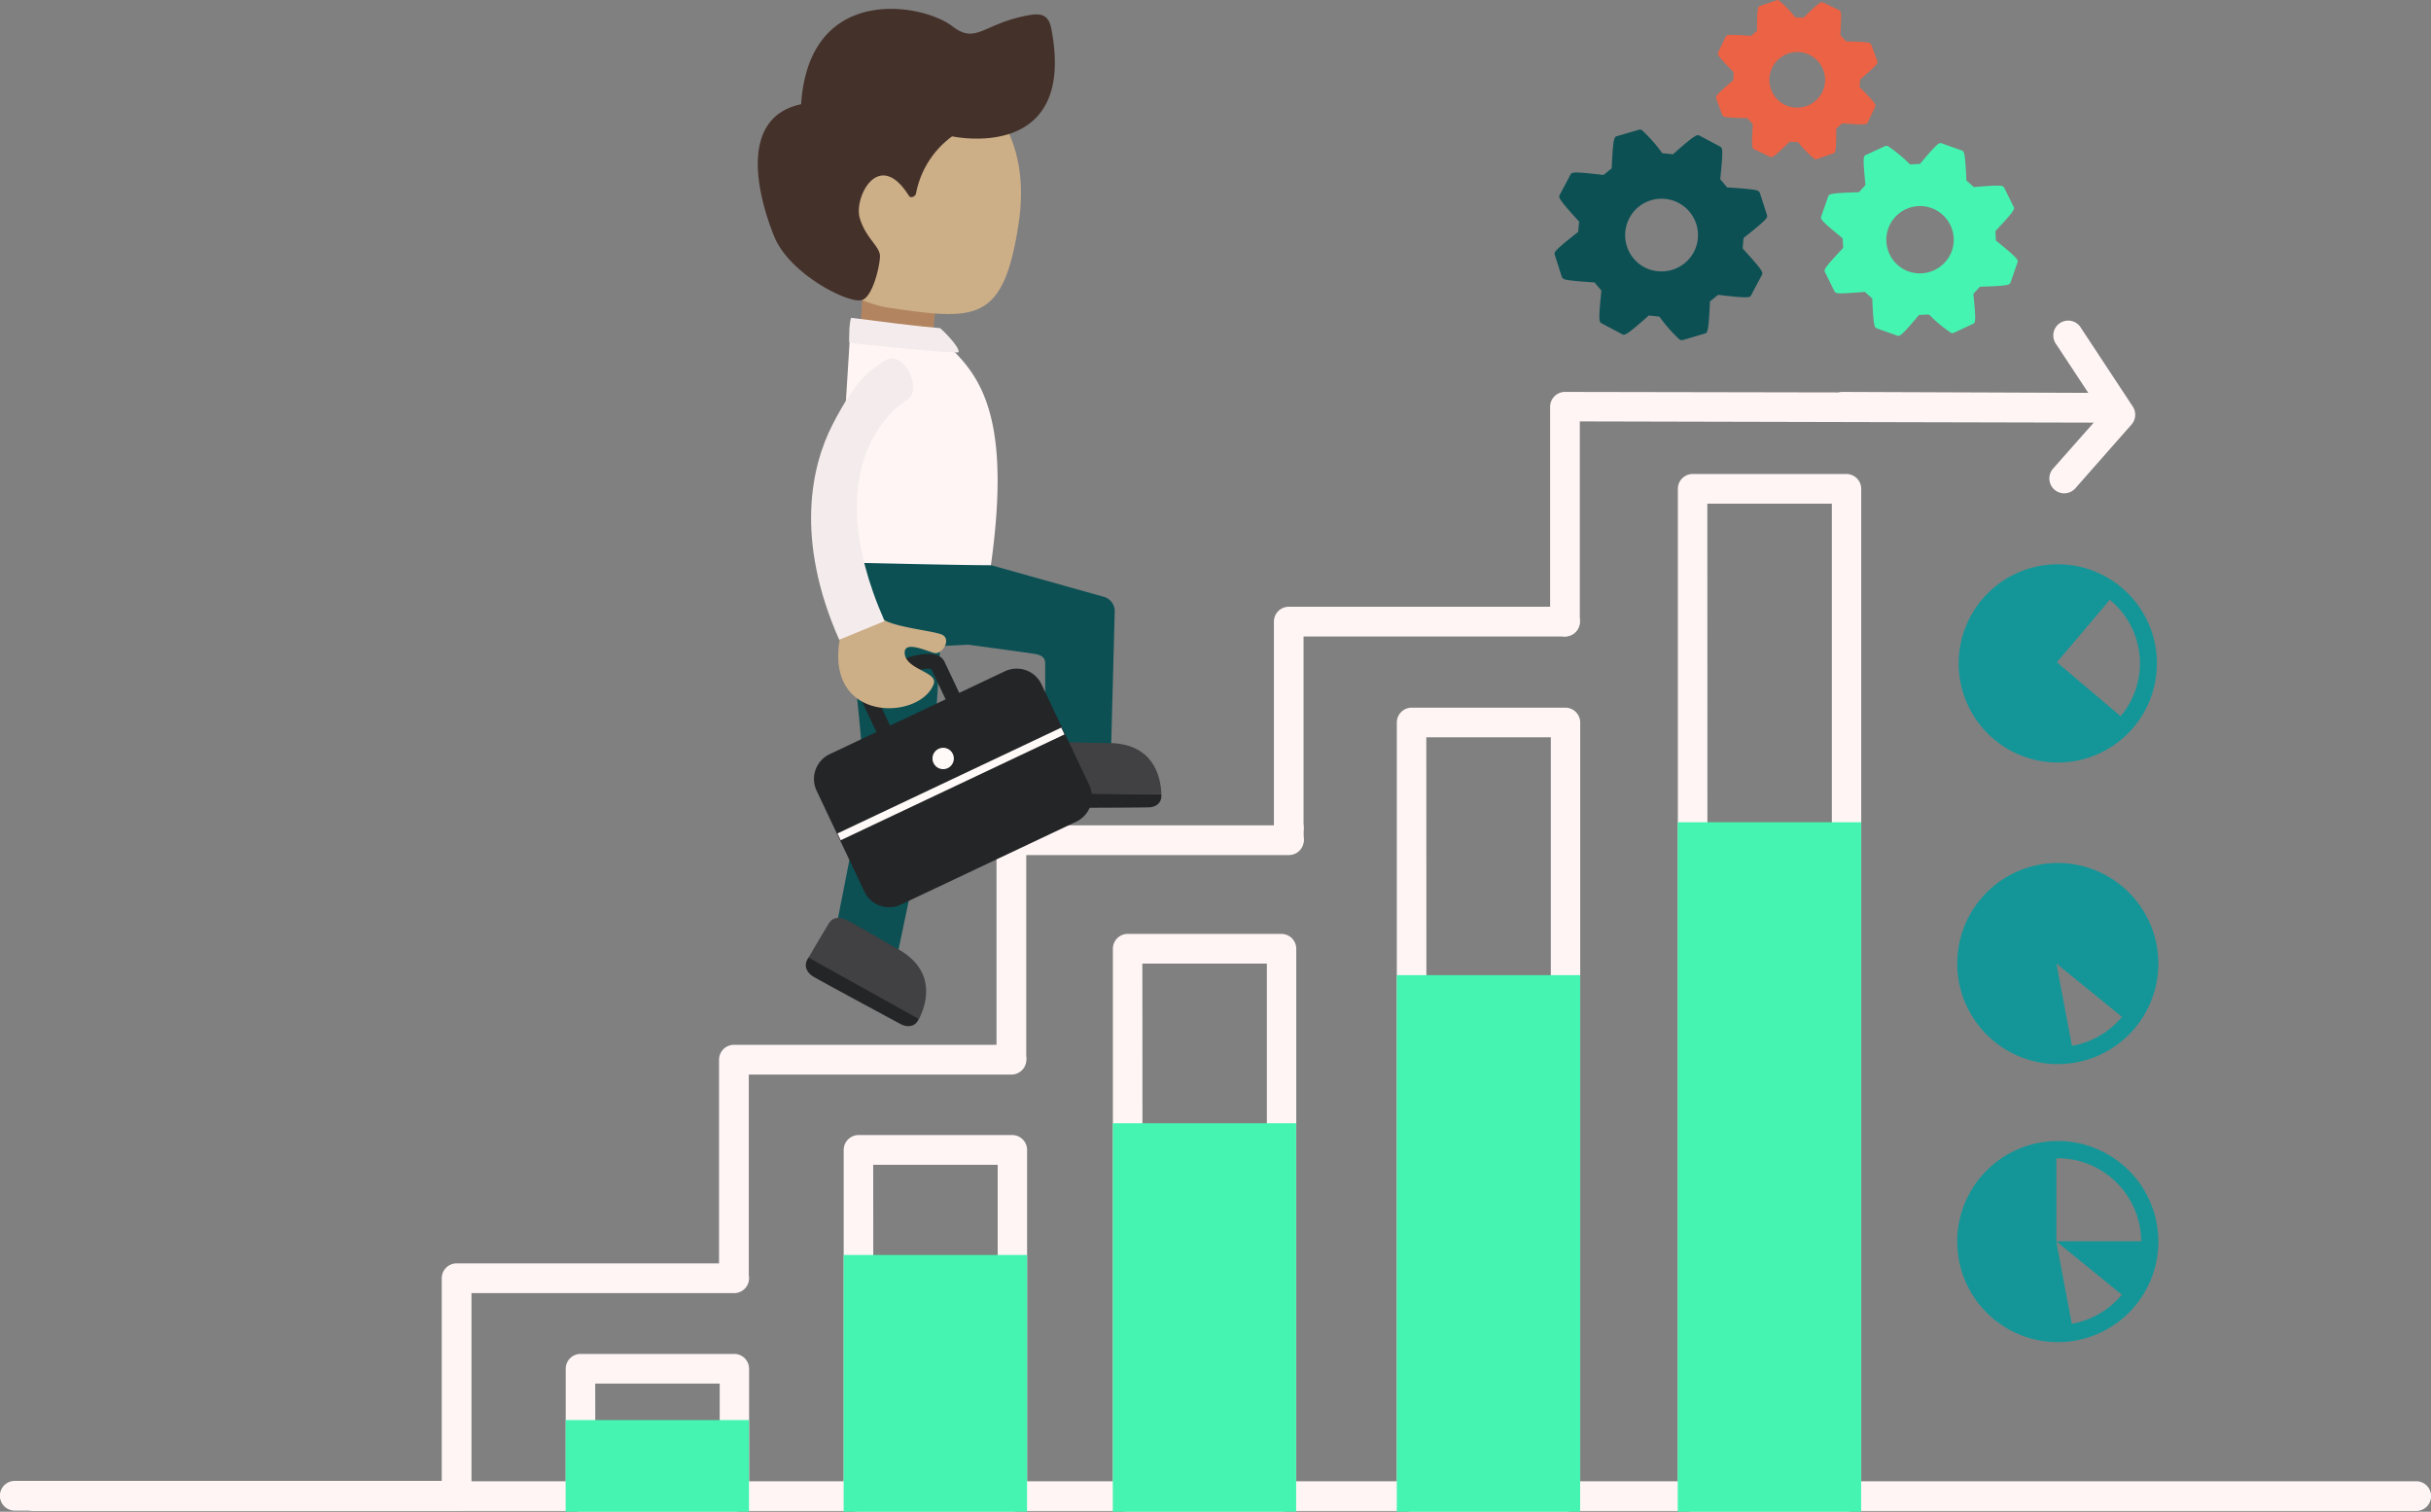 <svg id="Layer_1" data-name="Layer 1" xmlns="http://www.w3.org/2000/svg" viewBox="0 0 490.49 305.03"><rect x="0" y="0" width="490.49" height="305.03" fill="#808080" stroke="none"/><defs><style>.cls-1{fill:#fff5f5;}.cls-2{fill:#0c5054;}.cls-3{fill:#45f4b1;}.cls-4{fill:#ec6245;}.cls-5{fill:#149698;}.cls-6{fill:#b28560;}.cls-7{fill:#414042;}.cls-8{fill:#242527;}.cls-9{fill:#ccae87;}.cls-10{fill:#44312a;}.cls-11{fill:#fffaf7;}.cls-12{fill:#f4ecec;}</style></defs><title>progress</title><path class="cls-1" d="M320.44,269.38a3,3,0,0,1-3-3V223.05a3,3,0,0,1,3-3h0l55.18.1a3,3,0,0,1,.78-.1h0l52.56.2a3,3,0,0,1,0,6h0L323.43,226V266.4A3,3,0,0,1,320.44,269.38Z" transform="translate(-4.68 -140.97)"/><path class="cls-1" d="M97.47,445.78H7.66a3,3,0,1,1,0-6H93.81V398.89a3,3,0,0,1,3-3h56a3,3,0,0,1,0,6h-53v39a3,3,0,0,1-2.3,4.88Z" transform="translate(-4.68 -140.97)"/><path class="cls-1" d="M152.76,401.68a3,3,0,0,1-3-3V354.79a3,3,0,0,1,3-3h56a3,3,0,0,1,0,6h-53V398.7A3,3,0,0,1,152.76,401.68Z" transform="translate(-4.68 -140.97)"/><path class="cls-1" d="M208.74,357.39a3,3,0,0,1-3-3V310.5a3,3,0,0,1,3-3h56a3,3,0,0,1,0,6h-53v40.93A3,3,0,0,1,208.74,357.39Z" transform="translate(-4.68 -140.97)"/><path class="cls-1" d="M264.71,311.05a3,3,0,0,1-3-3V266.4a3,3,0,0,1,3-3h55.73a3,3,0,1,1,0,6H267.69v38.69A3,3,0,0,1,264.71,311.05Z" transform="translate(-4.68 -140.97)"/><path class="cls-1" d="M264.71,313.29a3,3,0,0,1-3-3v-2.24a3,3,0,1,1,6,0v2.24A3,3,0,0,1,264.71,313.29Z" transform="translate(-4.68 -140.97)"/><path class="cls-2" d="M356.43,191.23l-.15-.16.19-2.09.17-.13c4.78-3.77,4.71-4,4.54-4.54l-1.4-4.36a.87.87,0,0,0-.4-.47c-.16-.09-.66-.35-6-.68h-.21l-1.39-1.65,0-.21c.63-6,.43-6.15-.08-6.42l-4.09-2.17c-.5-.26-.72-.38-5.23,3.61l-.17.14-2.13-.22-.13-.16a30.48,30.48,0,0,0-4-4.5.87.87,0,0,0-.61-.07l-4.4,1.29c-.56.17-.79.24-1.07,6.27v.22l-1.63,1.33-.21,0c-6.13-.73-6.24-.54-6.51,0l-2.13,4c-.27.51-.39.73,3.75,5.26l.15.16-.19,2.08-.17.13c-4.78,3.77-4.72,4-4.54,4.54l1.39,4.36a.89.89,0,0,0,.4.47c.16.09.65.35,6,.68h.21l1.38,1.65,0,.21c-.63,6-.42,6.15.08,6.42l4.09,2.17c.51.27.73.39,5.24-3.61l.16-.15,2.13.22.13.16a30.21,30.21,0,0,0,4,4.5.88.88,0,0,0,.61.07l4.41-1.3c.56-.17.79-.24,1.06-6.26v-.22l1.62-1.32.21,0c6.15.73,6.25.54,6.52,0l2.12-4c.27-.51.39-.73-3.75-5.25Zm-20.07,3.61a7.35,7.35,0,1,1,10.07-3,7.43,7.43,0,0,1-10.07,3Zm0,0" transform="translate(-4.68 -140.97)"/><path class="cls-3" d="M407.55,189.67l-.16-.13-.11-1.94.14-.15c3.86-4.1,3.76-4.3,3.53-4.78l-1.87-3.79a.8.8,0,0,0-.43-.37c-.16-.06-.65-.23-5.54.19l-.19,0-1.5-1.32v-.2c-.25-5.61-.45-5.68-.95-5.86l-4-1.42c-.49-.17-.72-.25-4.29,4l-.13.15-2,.09-.14-.13a28.24,28.24,0,0,0-4.32-3.56.8.8,0,0,0-.57,0l-3.85,1.78c-.49.23-.69.33-.12,5.88l0,.21-1.31,1.44h-.2c-5.71.17-5.78.36-6,.86l-1.39,4c-.18.51-.25.72,4.15,4.3l.16.13.11,1.93-.13.15c-3.86,4.1-3.77,4.28-3.53,4.77l1.87,3.8a.83.83,0,0,0,.43.37c.16.06.65.23,5.54-.19l.2,0,1.49,1.32v.2c.25,5.61.46,5.68,1,5.86l4,1.42c.51.18.72.25,4.3-4l.13-.16,2-.09.14.13a27.94,27.94,0,0,0,4.31,3.56.82.82,0,0,0,.57,0l3.85-1.79c.49-.23.69-.33.11-5.87l0-.21,1.3-1.43h.19c5.72-.18,5.79-.37,6-.87l1.39-4c.18-.51.25-.72-4.15-4.29Zm-17.86,6.05a6.8,6.8,0,1,1,8.8-4.11,6.87,6.87,0,0,1-8.8,4.11Zm0,0" transform="translate(-4.68 -140.97)"/><path class="cls-4" d="M380,158.68l-.12-.12L380,157l.13-.11c3.52-3,3.46-3.21,3.31-3.62l-1.21-3.28a.66.66,0,0,0-.32-.34c-.13-.06-.51-.24-4.57-.32h-.16L376,148.07v-.16c.28-4.64.12-4.71-.27-4.9l-3.19-1.52c-.39-.18-.57-.27-3.87,2.94l-.12.12-1.63-.09-.11-.12a23.27,23.27,0,0,0-3.24-3.3.66.66,0,0,0-.47,0l-3.31,1.13c-.42.15-.6.21-.6,4.82v.17L358,148.2h-.16c-4.71-.35-4.78-.2-5,.2l-1.49,3.13c-.19.4-.27.57,3,3.89l.12.12-.07,1.6-.12.11c-3.52,3-3.47,3.19-3.32,3.62l1.21,3.28a.69.69,0,0,0,.32.34c.13.06.51.24,4.57.32h.16l1.11,1.21v.16c-.28,4.64-.11,4.71.28,4.9l3.19,1.52c.4.19.57.27,3.88-2.94l.12-.12,1.64.1.11.12a23.16,23.16,0,0,0,3.24,3.3.67.67,0,0,0,.47,0l3.32-1.14c.42-.15.59-.21.59-4.82v-.17l1.19-1.06h.16c4.72.35,4.79.2,5-.2l1.49-3.13c.19-.4.27-.57-3-3.89Zm-15.2,3.44a5.62,5.62,0,1,1,7.58-2.62,5.68,5.68,0,0,1-7.58,2.62Zm0,0" transform="translate(-4.68 -140.97)"/><path class="cls-1" d="M421.17,240.51a3,3,0,0,1-2.24-5l9.83-11.12-9.18-13.91a3,3,0,1,1,5-3.29L435,223a3,3,0,0,1-.25,3.62L423.41,239.5A3,3,0,0,1,421.17,240.51Z" transform="translate(-4.68 -140.97)"/><path class="cls-1" d="M492.19,445.85H11.5a3,3,0,1,1,0-6H492.19a3,3,0,0,1,0,6Z" transform="translate(-4.68 -140.97)"/><path class="cls-1" d="M263.22,446h-31a3,3,0,0,1-3-3V332.41a3,3,0,0,1,3-3h31a3,3,0,0,1,3,3V443A3,3,0,0,1,263.22,446Zm-28-6h25.07V335.4H235.17Z" transform="translate(-4.68 -140.97)"/><rect class="cls-3" x="227.51" y="229.63" width="31.03" height="72.41"/><path class="cls-3" d="M266.2,446h-37V367.62h37Zm-31-6h25.07V373.59H235.17Z" transform="translate(-4.68 -140.97)"/><path class="cls-1" d="M208.91,446h-31a3,3,0,0,1-3-3V373a3,3,0,0,1,3-3h31a3,3,0,0,1,3,3v70A3,3,0,0,1,208.91,446Zm-28-6h25.07V376H180.86Z" transform="translate(-4.68 -140.97)"/><rect class="cls-3" x="173.2" y="256.2" width="31.03" height="45.84"/><path class="cls-3" d="M211.9,446h-37V394.19h37Zm-31-6h25.07V400.16H180.86Z" transform="translate(-4.68 -140.97)"/><path class="cls-1" d="M320.51,446h-31a3,3,0,0,1-3-3V286.76a3,3,0,0,1,3-3h31a3,3,0,0,1,3,3V443A3,3,0,0,1,320.51,446Zm-28-6h25.07V289.74H292.46Z" transform="translate(-4.68 -140.97)"/><rect class="cls-3" x="284.8" y="199.75" width="31.03" height="102.3"/><path class="cls-3" d="M323.5,446h-37V337.73h37Zm-31-6h25.07V343.7H292.46Z" transform="translate(-4.68 -140.97)"/><path class="cls-1" d="M152.82,446h-31a3,3,0,0,1-3-3V417.16a3,3,0,0,1,3-3h31a3,3,0,0,1,3,3V443A3,3,0,0,1,152.82,446Zm-28-6h25.07V420.14H124.77Z" transform="translate(-4.68 -140.97)"/><rect class="cls-3" x="117.1" y="289.52" width="31.03" height="12.52"/><path class="cls-3" d="M155.8,446h-37V427.51h37Zm-31-6h25.07v-6.56H124.77Z" transform="translate(-4.68 -140.97)"/><path class="cls-1" d="M377.21,446h-31a3,3,0,0,1-3-3V239.61a3,3,0,0,1,3-3h31a3,3,0,0,1,3,3V443A3,3,0,0,1,377.21,446Zm-28-6h25.07V242.6H349.16Z" transform="translate(-4.68 -140.97)"/><rect class="cls-3" x="341.49" y="168.88" width="31.03" height="133.16"/><path class="cls-3" d="M380.19,446h-37V306.87h37Zm-31-6h25.07V312.84H349.16Z" transform="translate(-4.68 -140.97)"/><path class="cls-5" d="M419.87,371.2a20.29,20.29,0,1,0,20.29,20.29A20.31,20.31,0,0,0,419.87,371.2Zm16.82,20.23H419.58v-.08h0V374.68h.29A16.84,16.84,0,0,1,436.69,391.43Zm-14,16.63-3.13-16.61,13.23,10.76A16.83,16.83,0,0,1,422.72,408.07Z" transform="translate(-4.68 -140.97)"/><path class="cls-5" d="M419.87,254.83a20,20,0,1,0,20,20A20,20,0,0,0,419.87,254.83Zm12.68,30.65-12.86-10.88L430.36,262a16.54,16.54,0,0,1,2.19,23.48Z" transform="translate(-4.68 -140.97)"/><path class="cls-5" d="M419.87,315.1a20.29,20.29,0,1,0,20.29,20.29A20.31,20.31,0,0,0,419.87,315.1ZM422.72,352l-3.13-16.61,13.23,10.76A16.83,16.83,0,0,1,422.72,352Z" transform="translate(-4.68 -140.97)"/><path class="cls-6" d="M178.27,208.08c0-.38.47-8.37.47-8.37l14.86,1.88-.68,6.63Z" transform="translate(-4.68 -140.97)"/><path class="cls-2" d="M194.39,271.34l5.67-.29s12.55,1.71,13.45,1.87c2,.36,2.05,1.33,2.05,2,0,.9,0,18.07,0,18.07l13.29-.77s.74-27.24.74-28.14a3,3,0,0,0-2.1-2.66L204.62,255s-23.71-1.38-30-1.38c-3.93,16,2.24,21.33,2.24,21.33s2.38,20.56,2,24.11-5.54,29.34-5.54,29.34l10.85,12.65s8-37.43,8.39-41.24S194.39,271.34,194.39,271.34Z" transform="translate(-4.68 -140.97)"/><path class="cls-1" d="M174.37,254.47a257.09,257.09,0,0,1,.63-26.89l1.27-20.4s11.73.5,16.13.5c8.51,7.12,16.91,13.73,12.21,47.34C196.5,255,176.33,254.47,174.37,254.47Z" transform="translate(-4.68 -140.97)"/><path class="cls-7" d="M185.67,332.36c-4-2.17-8.13-4.81-10.37-5.84-1.44-.66-2.68-.35-3.32.66-1,1.65-3.06,5.06-4.14,7l22.26,12.4C191.92,343,193.38,336.58,185.67,332.36Z" transform="translate(-4.68 -140.97)"/><path class="cls-8" d="M189.89,346.91l.19-.37-22.26-12.4-.29.51c-.67,1.22-.12,2.63,1.42,3.49,4,2.23,13.18,7.17,17.45,9.47C187.81,348.36,189.25,348.09,189.89,346.91Z" transform="translate(-4.68 -140.97)"/><path class="cls-7" d="M228.29,290.9c-4.52,0-9.44-.31-11.9-.13-1.58.11-2.52,1-2.59,2.17-.12,1.95-.26,5.91-.28,8.1l25.48.17C238.88,297.22,237.08,290.9,228.29,290.9Z" transform="translate(-4.68 -140.97)"/><path class="cls-8" d="M239,301.63c0-.13,0-.27,0-.41L213.51,301c0,.2,0,.4,0,.58,0,1.39,1.16,2.37,2.93,2.38,4.61,0,15,0,19.85-.08C237.86,303.91,239,303,239,301.63Z" transform="translate(-4.68 -140.97)"/><path class="cls-9" d="M210.22,186c-3.07,20.21-8.59,19.69-26.62,17-5.14-.78-22.89-7.59-20.33-24.49s11.88-26.28,26.63-24S212.78,169.06,210.22,186Z" transform="translate(-4.68 -140.97)"/><path class="cls-10" d="M189.5,180a18.57,18.57,0,0,1,7.28-11.52s25.31,5.55,20-21.82c-.61-3.13-2.66-3-4.89-2.55-8.86,1.67-10.26,5.88-15.07,2.15-5.9-4.58-28.89-8.77-30.5,15.74-12.68,2.7-8.77,18.42-5.45,26.64,3.12,7.72,15.22,13.75,17.77,12.86,2.11-.74,3.5-6.61,3.59-8.71s-2.83-3.63-4.08-7.81,3.86-14.23,9.93-4.48C188.38,181,189.35,180.69,189.5,180Z" transform="translate(-4.68 -140.97)"/><path class="cls-8" d="M224.46,299.4a5.54,5.54,0,0,1-2.64,7.37L186.44,323.5a5.54,5.54,0,0,1-7.37-2.64l-9.63-20.35a5.54,5.54,0,0,1,2.64-7.37l35.37-16.73a5.54,5.54,0,0,1,7.37,2.64Z" transform="translate(-4.68 -140.97)"/><circle class="cls-11" cx="194.98" cy="294.01" r="2.16" transform="translate(-111.66 -29.39) rotate(-25.31)"/><rect class="cls-11" x="171.57" y="298.4" width="49.95" height="1.52" transform="translate(-113.7 -28.24) rotate(-25.31)"/><path class="cls-8" d="M185.17,274.59h0l-.1.05-.1,0h0c-2.36,1.26-7.9,4.63-6.44,7.73l3.91,8.26,2.75-1.3-3.82-8.08c.33-.85,2.49-2.59,5-3.93,2.63-1.09,5.34-1.65,6.21-1.36l3.82,8.08,2.75-1.3-3.91-8.26C193.77,271.43,187.64,273.57,185.17,274.59Z" transform="translate(-4.68 -140.97)"/><path class="cls-9" d="M182,265a51.16,51.16,0,0,1-7.27,2.25C169.17,287,190.18,286.68,193.07,279c.94-2.49-5.71-2.89-5.86-6.27-.12-2.58,4.44-.38,6,0s3.64-2.91,1.37-3.77S182.53,267.28,182,265Z" transform="translate(-4.68 -140.97)"/><path class="cls-12" d="M183.16,266.29,174,270.06c-9-20.34-5.61-35.15-1.31-43.48,4.76-9.23,7.5-10.82,10.28-12.71,4-2.89,8.16,5.94,4.64,7.86C185.77,222.74,169.11,234.49,183.16,266.29Z" transform="translate(-4.68 -140.97)"/><path class="cls-12" d="M176.49,205.1c-.44-.06-.6,4.82-.4,5s21.92,2.4,22,1.92c.26-1.1-3.57-4.79-3.74-4.84C193.7,207.07,192.25,207.18,176.49,205.1Z" transform="translate(-4.68 -140.97)"/></svg>